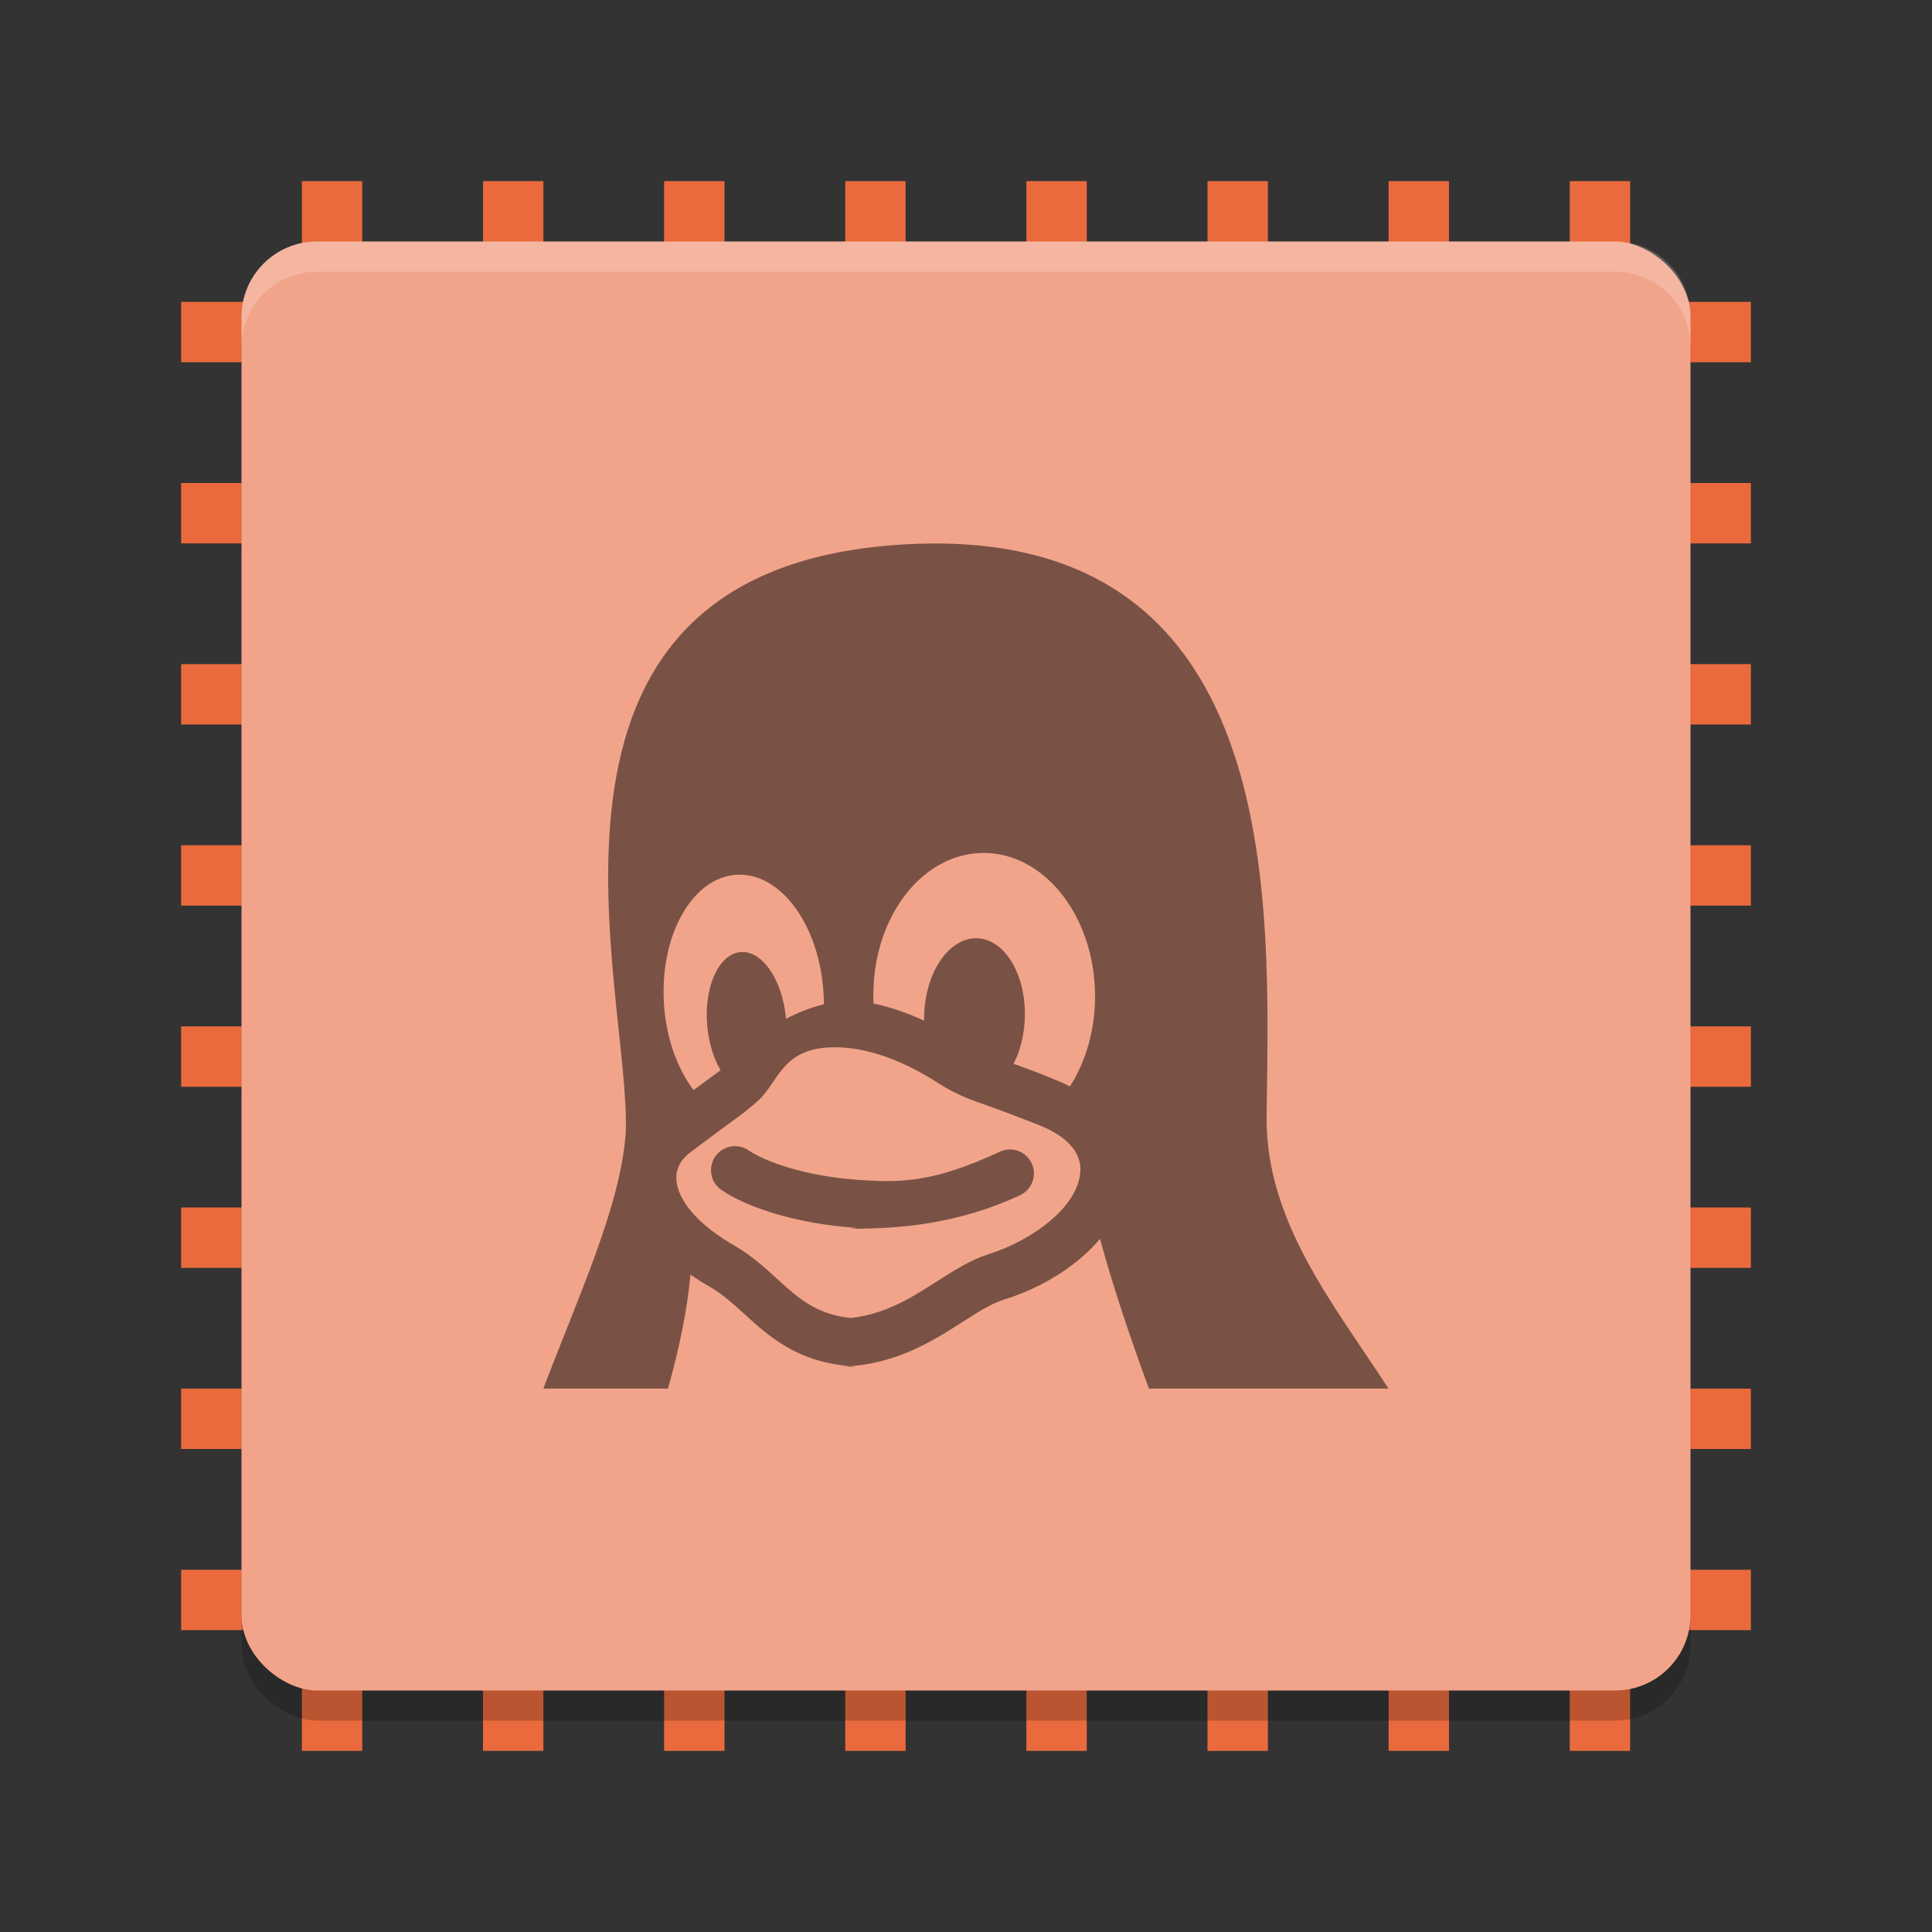 <svg xmlns="http://www.w3.org/2000/svg" width="64" height="64" version="1">
 <rect width="100%" height="100%" fill="#333333" stroke="none"/>
 <g style="fill:#ea6a3d">
  <rect width="2" height="52" x="40" y="-58" transform="rotate(90)"/>
  <rect width="2" height="52" x="46" y="-58" transform="rotate(90)"/>
  <rect width="2" height="52" x="52" y="-58" transform="rotate(90)"/>
  <rect width="2" height="52" x="22" y="-58" transform="rotate(90)"/>
  <rect width="2" height="52" x="28" y="-58" transform="rotate(90)"/>
  <rect width="2" height="52" x="34" y="-58" transform="rotate(90)"/>
  <rect width="2" height="52" x="16" y="-58" transform="rotate(90)"/>
  <rect width="2" height="52" x="10" y="-58" transform="rotate(90)"/>
  <rect width="2" height="52" x="-24" y="-58" transform="scale(-1)"/>
  <rect width="2" height="52" x="-18" y="-58" transform="scale(-1)"/>
  <rect width="2" height="52" x="-12" y="-58" transform="scale(-1)"/>
  <rect width="2" height="52" x="-42" y="-58" transform="scale(-1)"/>
  <rect width="2" height="52" x="-36" y="-58" transform="scale(-1)"/>
  <rect width="2" height="52" x="-30" y="-58" transform="scale(-1)"/>
  <rect width="2" height="52" x="-48" y="-58" transform="scale(-1)"/>
  <rect width="2" height="52" x="-54" y="-58" transform="scale(-1)"/>
 </g>
 <rect style="opacity:0.2" width="48" height="48" x="-57" y="-56" rx="2.5" ry="2.5" transform="matrix(0,-1,-1,0,0,0)"/>
 <rect style="fill:#f2a48a" width="48" height="48" x="-56" y="-56" rx="2.5" ry="2.5" transform="matrix(0,-1,-1,0,0,0)"/>
 <path style="fill:#ffffff;opacity:0.2" d="M 10.5 8 C 9.115 8 8 9.115 8 10.5 L 8 11.5 C 8 10.115 9.115 9 10.5 9 L 53.5 9 C 54.885 9 56 10.115 56 11.5 L 56 10.5 C 56 9.115 54.885 8 53.5 8 L 10.5 8 z"/>
 <path style="opacity:0.5" d="M 33.12,38.152 C 30.88,39.194 29.794,39.182 28.396,39.082 26.726,38.962 25.384,38.504 24.794,38.104 24.43,37.858 23.936,37.954 23.69,38.318 23.444,38.682 23.538,39.176 23.902,39.422 24.852,40.064 26.528,40.542 28.282,40.668 28.578,40.69 27.906,40.702 28.256,40.702 29.782,40.702 31.718,40.558 33.79,39.594 34.188,39.408 34.362,38.936 34.176,38.538 33.99,38.138 33.518,37.966 33.12,38.152 Z M 41.958,36.974 C 42.034,30.064 42.746,17.01 29.52,18.064 16.462,19.116 20.924,32.91 20.728,37.53 20.556,39.972 19.146,42.96 18,46 H 22.128 C 22.492,44.712 22.758,43.438 22.874,42.224 23.086,42.372 23.314,42.514 23.556,42.652 23.952,42.886 24.292,43.196 24.652,43.522 25.492,44.288 26.444,45.156 28.306,45.266 28.432,45.272 27.558,45.276 27.682,45.276 29.566,45.276 30.854,44.452 31.888,43.79 32.384,43.472 32.814,43.198 33.216,43.066 34.362,42.708 35.364,42.128 36.112,41.392 36.228,41.276 36.338,41.158 36.438,41.038 36.856,42.566 37.426,44.284 38.06,46 H 45.996 C 44.186,43.206 41.92,40.468 41.958,36.974 Z M 21.992,33.214 V 33.214 C 21.862,30.96 22.942,29.062 24.402,28.978 25.862,28.892 27.15,30.652 27.28,32.906 L 27.282,32.908 C 27.288,33.028 27.29,33.15 27.29,33.268 26.828,33.384 26.41,33.554 26.036,33.75 26.036,33.734 26.034,33.718 26.032,33.7 V 33.7 C 25.908,32.42 25.224,31.454 24.506,31.542 23.788,31.628 23.306,32.736 23.432,34.018 V 34.018 C 23.486,34.576 23.646,35.074 23.87,35.452 23.814,35.496 23.174,35.964 22.976,36.11 22.432,35.396 22.058,34.372 21.992,33.214 Z M 35.788,38.788 C 35.736,39.978 34.178,41.1 32.738,41.55 L 32.73,41.552 C 32.132,41.746 31.598,42.088 31.032,42.45 30.082,43.058 29.1,43.686 27.682,43.686 27.59,43.686 28.492,43.684 28.4,43.678 27.1,43.602 26.492,43.048 25.724,42.346 25.318,41.978 24.898,41.596 24.356,41.278 L 24.346,41.27 C 23.178,40.612 22.452,39.792 22.406,39.078 22.384,38.724 22.542,38.416 22.876,38.166 23.604,37.62 24.092,37.262 24.414,37.026 24.774,36.764 25.082,36.494 25.148,36.43 25.816,35.78 25.936,34.692 27.652,34.692 28.702,34.692 29.864,35.096 31.102,35.892 31.686,36.272 32.192,36.446 32.834,36.668 33.276,36.822 34.458,37.286 34.458,37.286 35.084,37.542 35.822,38.012 35.788,38.788 Z M 35.444,35.988 C 35.324,35.928 35.198,35.87 35.068,35.816 34.464,35.558 33.978,35.382 33.576,35.242 33.798,34.808 33.936,34.266 33.95,33.678 V 33.676 C 33.98,32.244 33.258,31.082 32.336,31.08 31.414,31.078 30.642,32.236 30.612,33.668 V 33.67 33.81 C 30.044,33.548 29.486,33.358 28.938,33.242 L 28.932,33.08 V 33.078 C 28.88,30.47 30.48,28.31 32.508,28.256 34.534,28.2 36.22,30.27 36.274,32.88 V 32.88 C 36.298,34.06 35.982,35.146 35.444,35.988 Z"/>
</svg>
